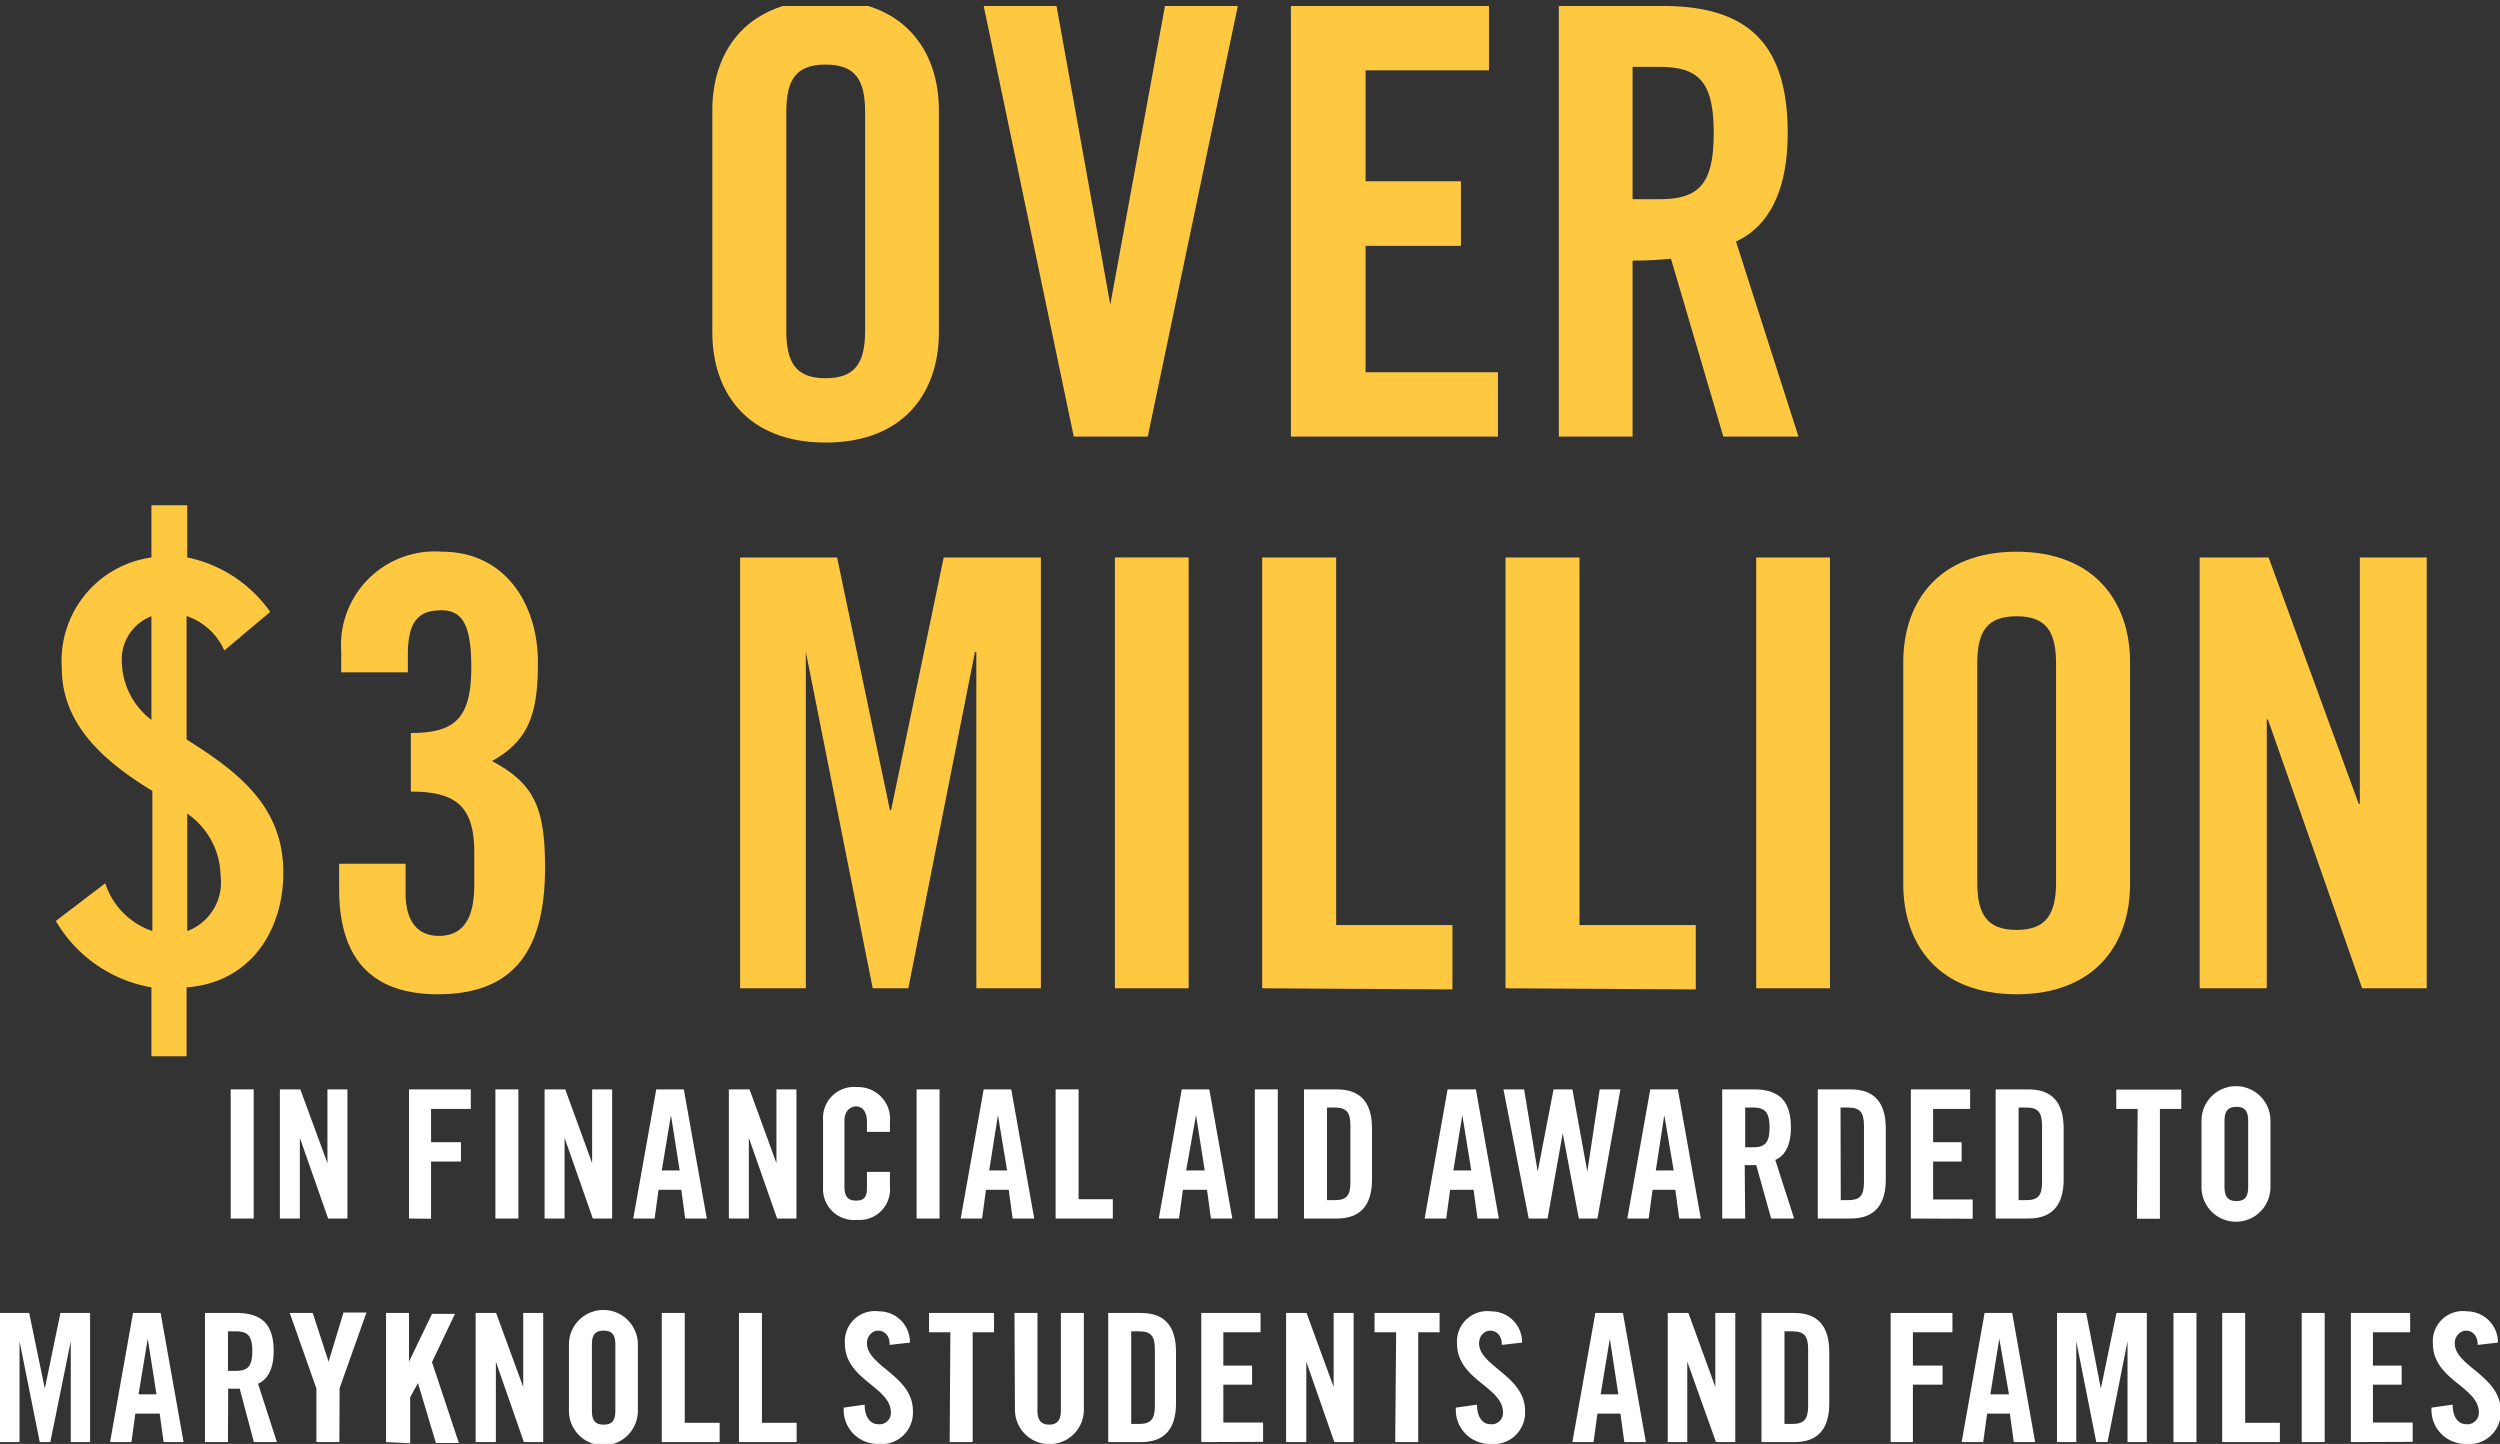 <svg xmlns="http://www.w3.org/2000/svg" xmlns:xlink="http://www.w3.org/1999/xlink" viewBox="0 0 108.8 62.84"><rect x="0" y="0" width="108.8" height="62.84" fill="#333333" stroke="none"/><defs><style>.cls-1{fill:none;}.cls-2{fill:#fff;}.cls-3{clip-path:url(#clip-path);}.cls-4{fill:#ffc841;}</style><clipPath id="clip-path" transform="translate(-2.57 0.26)"><rect class="cls-1" width="113.89" height="77.55"/></clipPath></defs><g id="Layer_2" data-name="Layer 2"><g id="Layer_1-2" data-name="Layer 1"><path class="cls-2" d="M12.61,52.77V47.15h1v5.62Z" transform="translate(-2.57 0.26)"/><path class="cls-2" d="M14.75,52.77V47.15h.89l1.18,3.21h0V47.15h.87v5.62h-.84l-1.23-3.51h0v3.51Z" transform="translate(-2.57 0.26)"/><path class="cls-2" d="M20.37,52.77V47.15h2.69V48H21.33v1.45h1.3v.84h-1.3v2.49Z" transform="translate(-2.57 0.26)"/><path class="cls-2" d="M24.13,52.77V47.15h1v5.62Z" transform="translate(-2.57 0.26)"/><path class="cls-2" d="M26.27,52.77V47.15h.9l1.17,3.21h0V47.15h.87v5.62h-.84l-1.23-3.51h0v3.51Z" transform="translate(-2.57 0.26)"/><path class="cls-2" d="M31.06,52.77h-.93l1-5.62h1.2l1,5.62h-.94l-.17-1.25H31.23Zm.31-2.09h.78l-.38-2.41h0Z" transform="translate(-2.57 0.26)"/><path class="cls-2" d="M34.29,52.77V47.15h.9l1.17,3.21h0V47.15h.87v5.62h-.84l-1.23-3.51h0v3.51Z" transform="translate(-2.57 0.26)"/><path class="cls-2" d="M40.3,49v-.43c0-.48-.22-.68-.47-.68s-.51.2-.51.62v2.85c0,.42.12.63.51.63s.47-.21.47-.57v-.68h1v.65a1.33,1.33,0,0,1-1.43,1.44,1.35,1.35,0,0,1-1.48-1.44v-2.9a1.35,1.35,0,0,1,1.48-1.44,1.39,1.39,0,0,1,1.43,1.54V49Z" transform="translate(-2.57 0.26)"/><path class="cls-2" d="M42.46,52.77V47.15h1v5.62Z" transform="translate(-2.57 0.26)"/><path class="cls-2" d="M45.31,52.77h-.93l1-5.62h1.2l1,5.62h-.94l-.17-1.25H45.48Zm.31-2.09h.78L46,48.27h0Z" transform="translate(-2.57 0.26)"/><path class="cls-2" d="M48.51,52.77V47.15h1v4.78H51v.84Z" transform="translate(-2.57 0.26)"/><path class="cls-2" d="M53.88,52.77H53l1-5.62h1.2l1,5.62h-.93l-.17-1.25H54.05Zm.31-2.09H55l-.38-2.41h0Z" transform="translate(-2.57 0.26)"/><path class="cls-2" d="M57.18,52.77V47.15h1v5.62Z" transform="translate(-2.57 0.26)"/><path class="cls-2" d="M59.32,47.15h1.43c1,0,1.53.54,1.53,1.7v2.22c0,1.15-.53,1.7-1.53,1.7H59.32Zm1,4.82h.33c.52,0,.69-.19.69-.78V48.73c0-.59-.17-.79-.69-.79h-.33Z" transform="translate(-2.57 0.26)"/><path class="cls-2" d="M65.51,52.77h-.94l1-5.62H66.8l1,5.62h-.93l-.17-1.25H65.68Zm.31-2.09h.78l-.39-2.41h0Z" transform="translate(-2.57 0.26)"/><path class="cls-2" d="M70.18,47.15H71l.65,3.58h0l.54-3.58h.9l-1,5.62h-.81l-.7-3.71h0l-.66,3.71H69.1L68,47.15h.9l.59,3.58h0Z" transform="translate(-2.57 0.26)"/><path class="cls-2" d="M74.32,52.77h-.93l1-5.62h1.2l1,5.62h-.94l-.17-1.25H74.49Zm.31-2.09h.78L75,48.27h0Z" transform="translate(-2.57 0.26)"/><path class="cls-2" d="M78.52,52.77h-1V47.15h1.36c1.08,0,1.63.46,1.63,1.66,0,.9-.35,1.27-.68,1.41l.82,2.55h-1L79,50.44a3.86,3.86,0,0,1-.5,0Zm0-3.1h.34c.52,0,.72-.19.72-.86s-.2-.87-.72-.87h-.34Z" transform="translate(-2.57 0.26)"/><path class="cls-2" d="M81.68,47.15h1.43c1,0,1.53.54,1.53,1.7v2.22c0,1.15-.53,1.7-1.53,1.7H81.68Zm1,4.82H83c.51,0,.69-.19.69-.78V48.73c0-.59-.18-.79-.69-.79h-.33Z" transform="translate(-2.57 0.26)"/><path class="cls-2" d="M85.73,52.77V47.15h2.58V48H86.7v1.45h1.24v.84H86.7v1.65h1.72v.84Z" transform="translate(-2.57 0.26)"/><path class="cls-2" d="M89.42,47.15h1.43c1,0,1.53.54,1.53,1.7v2.22c0,1.15-.53,1.7-1.53,1.7H89.42Zm1,4.82h.33c.51,0,.69-.19.69-.78V48.73c0-.59-.18-.79-.69-.79h-.33Z" transform="translate(-2.57 0.26)"/><path class="cls-2" d="M95.6,48h-.93v-.84H97.5V48h-.93v4.78h-1Z" transform="translate(-2.57 0.26)"/><path class="cls-2" d="M98.38,48.51a1.48,1.48,0,0,1,3,0v2.9a1.48,1.48,0,0,1-3,0Zm1,2.87c0,.42.13.63.52.63s.51-.21.51-.63V48.53c0-.42-.13-.62-.51-.62s-.52.2-.52.62Z" transform="translate(-2.57 0.26)"/><path class="cls-2" d="M6.49,56.88V62.5H5.65V58.11h0L4.76,62.5H4.3l-.88-4.39h0V62.5H2.57V56.88H3.84l.68,3.29h0l.68-3.29Z" transform="translate(-2.57 0.26)"/><path class="cls-2" d="M8.29,62.5H7.36l1-5.62h1.2l1,5.62H9.69l-.17-1.24H8.46Zm.31-2.08h.78L9,58H9Z" transform="translate(-2.57 0.26)"/><path class="cls-2" d="M12.49,62.5h-1V56.88h1.36c1.08,0,1.63.46,1.63,1.66,0,.9-.35,1.27-.68,1.42l.82,2.54h-1L13,60.17a3.73,3.73,0,0,1-.5,0Zm0-3.1h.34c.52,0,.72-.19.72-.86s-.2-.86-.72-.86h-.34Z" transform="translate(-2.57 0.26)"/><path class="cls-2" d="M17.34,62.5h-1V60.17l-1.16-3.29h1L16.87,59h0l.65-2.14h1l-1.17,3.29Z" transform="translate(-2.57 0.26)"/><path class="cls-2" d="M19.37,62.5V56.88h1V59h0l1-2.08h1l-1,2.1,1.17,3.52h-1l-.78-2.61h0l-.34.62v2Z" transform="translate(-2.57 0.26)"/><path class="cls-2" d="M23.27,62.5V56.88h.89l1.18,3.22h0V56.88h.87V62.5h-.84L24.15,59h0V62.5Z" transform="translate(-2.57 0.26)"/><path class="cls-2" d="M27.33,58.25a1.48,1.48,0,0,1,3,0v2.89a1.48,1.48,0,0,1-3,0Zm1,2.87c0,.42.12.62.51.62s.51-.2.51-.62V58.27c0-.42-.12-.62-.51-.62s-.51.2-.51.62Z" transform="translate(-2.57 0.26)"/><path class="cls-2" d="M31.37,62.5V56.88h1v4.78h1.52v.84Z" transform="translate(-2.57 0.26)"/><path class="cls-2" d="M34.73,62.5V56.88h1v4.78h1.51v.84Z" transform="translate(-2.57 0.26)"/><path class="cls-2" d="M41.29,58.27c0-.48-.29-.62-.51-.62s-.48.2-.48.55c0,1,2,1.42,2,2.94a1.37,1.37,0,0,1-1.53,1.44A1.48,1.48,0,0,1,39.29,61l.91-.13c0,.57.27.85.58.85a.49.49,0,0,0,.56-.51c0-1.12-2-1.41-2-3a1.31,1.31,0,0,1,1.49-1.4,1.34,1.34,0,0,1,1.34,1.36Z" transform="translate(-2.57 0.26)"/><path class="cls-2" d="M43.93,57.72H43v-.84h2.83v.84h-.93V62.5h-1Z" transform="translate(-2.57 0.26)"/><path class="cls-2" d="M46.72,56.88h1v4.25c0,.41.16.61.51.61s.51-.2.51-.61V56.88h1v4.21a1.48,1.48,0,1,1-3,0Z" transform="translate(-2.57 0.26)"/><path class="cls-2" d="M50.8,56.88h1.43c1,0,1.52.55,1.52,1.7v2.23c0,1.15-.53,1.69-1.52,1.69H50.8Zm1,4.83h.34c.51,0,.69-.2.69-.79V58.46c0-.59-.18-.78-.69-.78h-.34Z" transform="translate(-2.57 0.26)"/><path class="cls-2" d="M54.85,62.5V56.88h2.58v.84H55.81v1.45h1.25V60H55.81v1.65h1.73v.84Z" transform="translate(-2.57 0.26)"/><path class="cls-2" d="M58.54,62.5V56.88h.89l1.18,3.22h0V56.88h.87V62.5h-.84L59.42,59h0V62.5Z" transform="translate(-2.57 0.26)"/><path class="cls-2" d="M63.33,57.72h-.94v-.84h2.83v.84h-.93V62.5h-1Z" transform="translate(-2.57 0.26)"/><path class="cls-2" d="M67.93,58.27c0-.48-.29-.62-.51-.62s-.48.2-.48.55c0,1,2,1.42,2,2.94a1.37,1.37,0,0,1-1.53,1.44A1.48,1.48,0,0,1,65.93,61l.92-.13c0,.57.26.85.57.85a.49.49,0,0,0,.56-.51c0-1.12-2-1.41-2-3a1.32,1.32,0,0,1,1.49-1.4,1.34,1.34,0,0,1,1.34,1.36Z" transform="translate(-2.57 0.26)"/><path class="cls-2" d="M71.92,62.5H71l1-5.62h1.2l1,5.62h-.94l-.17-1.24H72.09Zm.31-2.08H73L72.63,58h0Z" transform="translate(-2.57 0.26)"/><path class="cls-2" d="M75.15,62.5V56.88h.9l1.17,3.22h0V56.88h.87V62.5h-.84L76,59h0V62.5Z" transform="translate(-2.57 0.26)"/><path class="cls-2" d="M79.23,56.88h1.43c1,0,1.52.55,1.52,1.7v2.23c0,1.15-.52,1.69-1.52,1.69H79.23Zm1,4.83h.34c.51,0,.69-.2.69-.79V58.46c0-.59-.18-.78-.69-.78h-.34Z" transform="translate(-2.57 0.26)"/><path class="cls-2" d="M84.85,62.5V56.88h2.69v.84H85.82v1.45h1.29V60H85.82V62.5Z" transform="translate(-2.57 0.26)"/><path class="cls-2" d="M88.88,62.5h-.94l1-5.62h1.2l1,5.62h-.93l-.17-1.24H89.05Zm.31-2.08H90L89.58,58h0Z" transform="translate(-2.57 0.26)"/><path class="cls-2" d="M96,56.88V62.5h-.84V58.11h0l-.87,4.39H93.8l-.87-4.39h0V62.5h-.84V56.88h1.27L94,60.17h0l.68-3.29Z" transform="translate(-2.57 0.26)"/><path class="cls-2" d="M97.16,62.5V56.88h1V62.5Z" transform="translate(-2.57 0.26)"/><path class="cls-2" d="M99.28,62.5V56.88h1v4.78h1.51v.84Z" transform="translate(-2.57 0.26)"/><path class="cls-2" d="M102.74,62.5V56.88h1V62.5Z" transform="translate(-2.57 0.26)"/><path class="cls-2" d="M104.88,62.5V56.88h2.58v.84h-1.62v1.45h1.25V60h-1.25v1.65h1.73v.84Z" transform="translate(-2.57 0.26)"/><path class="cls-2" d="M110.4,58.27c0-.48-.3-.62-.51-.62s-.49.2-.49.55c0,1,2,1.42,2,2.94a1.37,1.37,0,0,1-1.52,1.44A1.48,1.48,0,0,1,108.39,61l.92-.13c0,.57.26.85.58.85a.5.5,0,0,0,.56-.51c0-1.12-2-1.41-2-3a1.31,1.31,0,0,1,1.49-1.4,1.35,1.35,0,0,1,1.34,1.36Z" transform="translate(-2.57 0.26)"/><g class="cls-3"><path class="cls-4" d="M33.57,4.54c0-2.64,1.56-4.8,4.93-4.8s4.93,2.16,4.93,4.8V14.2c0,2.65-1.55,4.8-4.93,4.8s-4.93-2.15-4.93-4.8Zm3.22,9.58c0,1.4.41,2.08,1.71,2.08s1.72-.68,1.72-2.08V4.62c0-1.4-.42-2.07-1.72-2.07s-1.71.67-1.71,2.07Z" transform="translate(-2.57 0.26)"/><path class="cls-4" d="M53.27,0h3.17L52.52,18.74H49.3L45.38,0h3.17l2.34,13h0Z" transform="translate(-2.57 0.26)"/><path class="cls-4" d="M58.75,18.74V0h8.62V2.8H62V7.63h4.15v2.81H62v5.5h5.76v2.8Z" transform="translate(-2.57 0.26)"/><path class="cls-4" d="M73.62,18.74H70.41V0h4.51c3.61,0,5.45,1.53,5.45,5.53,0,3-1.17,4.23-2.25,4.72l2.72,8.49H77.57L75.29,11a16.11,16.11,0,0,1-1.67.08Zm0-10.33h1.15c1.74,0,2.38-.65,2.38-2.88s-.64-2.88-2.38-2.88H73.62Z" transform="translate(-2.57 0.26)"/><path class="cls-4" d="M9.16,21.73h1.56V24a5.85,5.85,0,0,1,3.61,2.37l-2,1.68a2.73,2.73,0,0,0-1.64-1.5v5.37c2.21,1.4,4.21,2.88,4.21,5.79,0,2.59-1.48,4.8-4.21,5v3H9.16v-3A6,6,0,0,1,5,39.82l2.15-1.64a3.26,3.26,0,0,0,2.05,2.08v-6.1c-2-1.22-3.94-2.83-3.94-5.34A4.54,4.54,0,0,1,9.16,24Zm0,4.83a2,2,0,0,0-1.29,1.92,3.26,3.26,0,0,0,1.29,2.59Zm1.56,13.7a2.26,2.26,0,0,0,1.45-2.41,3.35,3.35,0,0,0-1.45-2.7Z" transform="translate(-2.57 0.26)"/><path class="cls-4" d="M20.22,37.33V38.6c0,1.17.47,1.87,1.45,1.87s1.54-.65,1.54-2.21V36.84c0-2-.78-2.65-2.76-2.65V31.64c1.9,0,2.63-.62,2.63-2.85,0-1.77-.34-2.49-1.3-2.49s-1.46.44-1.46,1.92V29h-2.9v-.89a4.08,4.08,0,0,1,4.38-4.36c2.78,0,4.18,2.31,4.18,4.81,0,2.18-.36,3.4-2,4.3,1.89,1,2.31,2.11,2.31,4.65,0,3.74-1.48,5.5-4.67,5.5-2.68,0-4.29-1.35-4.29-4.57V37.33Z" transform="translate(-2.57 0.26)"/><path class="cls-4" d="M47.87,24V42.75H45.06V28.11H45L42.1,42.75H40.55L37.64,28.11h0V42.75H34.78V24H39L41.3,35h.05l2.29-11Z" transform="translate(-2.57 0.26)"/><path class="cls-4" d="M51.09,42.75V24H54.3V42.75Z" transform="translate(-2.57 0.26)"/><path class="cls-4" d="M57.5,42.75V24h3.22V40h5.06v2.8Z" transform="translate(-2.57 0.26)"/><path class="cls-4" d="M68.09,42.75V24h3.22V40h5.06v2.8Z" transform="translate(-2.57 0.26)"/><path class="cls-4" d="M79,42.75V24h3.21V42.75Z" transform="translate(-2.57 0.26)"/><path class="cls-4" d="M85.4,28.56c0-2.65,1.56-4.81,4.93-4.81s4.94,2.16,4.94,4.81v9.65c0,2.65-1.56,4.8-4.94,4.8s-4.93-2.15-4.93-4.8Zm3.22,9.57c0,1.4.42,2.08,1.71,2.08s1.72-.68,1.72-2.08v-9.5c0-1.4-.42-2.07-1.72-2.07s-1.71.67-1.71,2.07Z" transform="translate(-2.57 0.26)"/><path class="cls-4" d="M98.3,42.75V24h3l3.92,10.72h.05V24h2.91V42.75h-2.81l-4.1-11.7h-.05v11.7Z" transform="translate(-2.57 0.26)"/></g></g></g></svg>